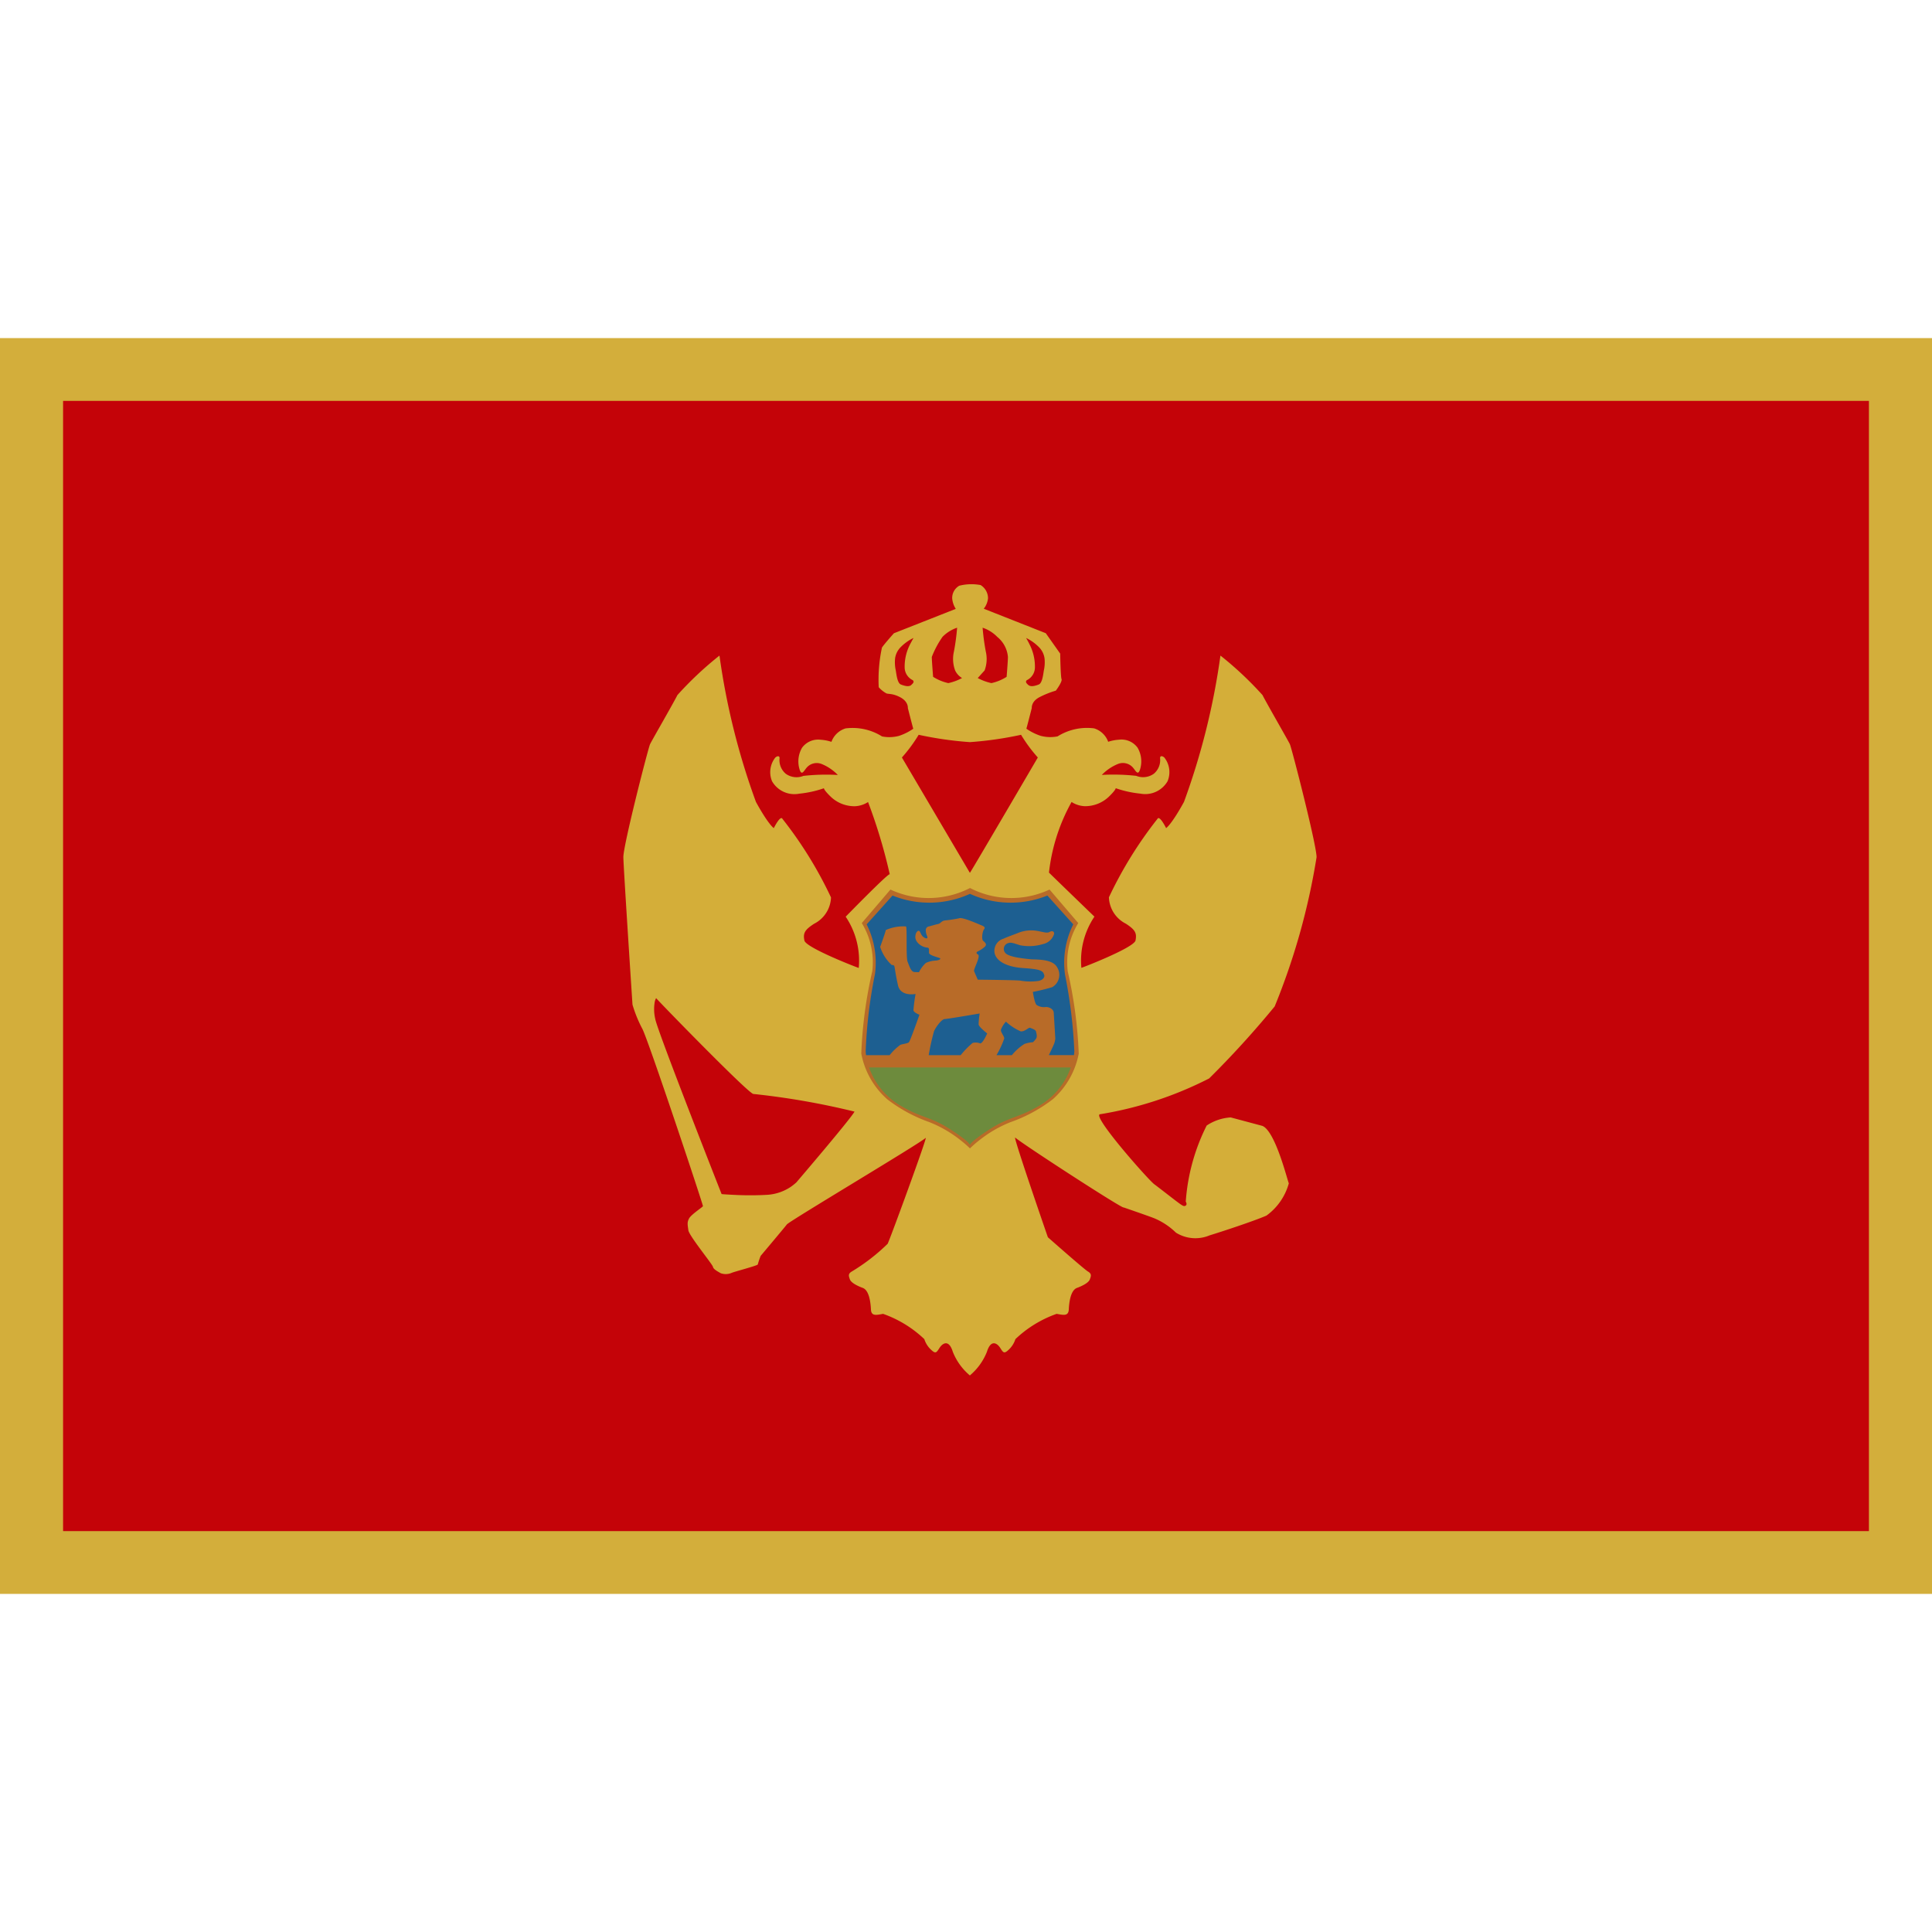 <svg xmlns="http://www.w3.org/2000/svg" viewBox="0 0 40 40"><g id="t11_1p499"><rect y="7" width="40" height="26" fill="#d3ae3b" /><rect x="1.306" y="8.3" width="37.388" height="23.4" fill="#c40308" /><path d="M27.258,17.748c.004-.24-.514-2.26-.553-2.341-.039-.082-.48-.845-.566-1.016a7.086,7.086,0,0,0-.871-.818,14.613,14.613,0,0,1-.755,3.03c-.263.478-.37.542-.37.542s-.136-.278-.18-.19A8.361,8.361,0,0,0,22.959,18.578a.636.636,0,0,0,.351.546c.195.127.229.195.2.346-.029.151-1.107.567-1.121.568a1.627,1.627,0,0,1,.27-1.06s-.931-.899-.941-.912a3.87,3.87,0,0,1,.468-1.462.539.539,0,0,0,.27.087.71.71,0,0,0,.493-.188c.155-.148.151-.184.151-.184a2.225,2.225,0,0,0,.508.112.535.535,0,0,0,.565-.256.488.488,0,0,0-.058-.48c-.025-.036-.097-.065-.097,0a.367.367,0,0,1-.13.325.382.382,0,0,1-.364.043,4.257,4.257,0,0,0-.712-.019.972.972,0,0,1,.334-.227.275.275,0,0,1,.317.083c.054.065.101.17.144.018a.563.563,0,0,0-.054-.437.413.413,0,0,0-.389-.166.866.866,0,0,0-.22.043.452.452,0,0,0-.292-.278,1.147,1.147,0,0,0-.756.166.781.781,0,0,1-.349-.011,1.139,1.139,0,0,1-.297-.148c.02-.068.112-.429.112-.429s-.015-.132.158-.223a1.918,1.918,0,0,1,.34-.136s.139-.185.118-.239c-.02-.054-.028-.528-.028-.528l-.298-.422-1.284-.507a.419.419,0,0,0,.088-.216.322.322,0,0,0-.154-.274,1.036,1.036,0,0,0-.442.014.293.293,0,0,0-.146.26.485.485,0,0,0,.074.219l-1.281.505s-.2.224-.247.296a3.154,3.154,0,0,0-.067.821.579.579,0,0,0,.147.121c.041.03.125-.004.298.087s.158.223.158.223.092.361.112.429a1.14,1.14,0,0,1-.297.148.782.782,0,0,1-.349.011,1.147,1.147,0,0,0-.756-.166.452.452,0,0,0-.292.278.867.867,0,0,0-.22-.043.413.413,0,0,0-.389.166.564.564,0,0,0-.054.437c.043.152.09.047.144-.018a.275.275,0,0,1,.317-.083.972.972,0,0,1,.334.227,4.257,4.257,0,0,0-.712.019.382.382,0,0,1-.364-.043.368.368,0,0,1-.13-.325c0-.065-.072-.036-.097,0a.488.488,0,0,0-.058.48.534.534,0,0,0,.565.256,2.226,2.226,0,0,0,.508-.112s-.004.036.151.184a.71.71,0,0,0,.493.188.539.539,0,0,0,.27-.087A11.015,11.015,0,0,1,18.421,18.1c-.039-.017-.912.879-.912.879a1.631,1.631,0,0,1,.27,1.066v-.005c-.014-.001-1.095-.417-1.125-.568s.005-.219.2-.346a.636.636,0,0,0,.351-.546,8.357,8.357,0,0,0-1.004-1.625c-.044-.088-.18.19-.18.19s-.107-.063-.37-.542a14.599,14.599,0,0,1-.755-3.03,7.092,7.092,0,0,0-.871.818c-.086.172-.527.935-.566,1.016-.039.081-.557,2.101-.553,2.341s.189,3.051.189,3.051a2.676,2.676,0,0,0,.203.5c.117.212,1.264,3.655,1.256,3.674s-.241.17-.287.253c-.045.083-.03.132-.015.246s.502.707.509.757c.008.049.102.098.162.132a.309.309,0,0,0,.226-.008c.049-.023.54-.151.54-.174a1.612,1.612,0,0,1,.06-.178s.487-.579.543-.651,2.742-1.669,2.875-1.792c.024.011-.729,2.069-.789,2.193a4.021,4.021,0,0,1-.744.575c-.083.049-.06.098-.038.162.022.064.135.128.267.177s.162.301.169.447.117.113.252.09a2.391,2.391,0,0,1,.853.523.512.512,0,0,0,.154.233c.083.075.101.041.162-.053s.192-.184.274.083a1.23,1.23,0,0,0,.353.489,1.23,1.23,0,0,0,.353-.489c.083-.267.214-.177.274-.083.06.094.079.128.162.053a.513.513,0,0,0,.154-.233,2.391,2.391,0,0,1,.853-.523c.135.022.244.056.252-.09.007-.147.037-.398.169-.447.132-.049.244-.113.267-.177s.045-.113-.038-.162c-.083-.049-.831-.71-.831-.71s-.71-2.051-.678-2.065c.132.121,2.244,1.493,2.248,1.448,0,0,.553.19.64.227a1.438,1.438,0,0,1,.442.295.76.76,0,0,0,.696.056c.249-.076.912-.294,1.177-.409a1.225,1.225,0,0,0,.464-.67c-.019-.014-.273-1.079-.549-1.188l-.654-.175a1.007,1.007,0,0,0-.498.168,4.142,4.142,0,0,0-.433,1.575c.038.065,0,.092-.033.092-.032,0-.1-.055-.157-.097s-.343-.266-.465-.357c-.123-.092-1.33-1.455-1.112-1.448a7.659,7.659,0,0,0,2.251-.74,19.589,19.589,0,0,0,1.357-1.491A13.983,13.983,0,0,0,27.258,17.748Zm-9.567,5.268c-.083.155-1.203,1.464-1.203,1.464a1.137,1.137,0,0,1-.124.098.988.988,0,0,1-.472.159,6.264,6.264,0,0,1-.64.004c-.28-.013-.312-.019-.312-.019s-1.339-3.401-1.374-3.627a.886.886,0,0,1-.009-.359.288.288,0,0,1,.027-.071c.048.062,1.893,1.959,2.012,1.984a15.642,15.642,0,0,1,2.097.366Zm3.615-9.695c-.04-.077-.062-.113-.062-.113a.967.967,0,0,1,.269.193.41.41,0,0,1,.113.229.783.783,0,0,1-.015.255c-.015.096-.034.259-.105.287s-.162.054-.214.011-.064-.073-.032-.101a.297.297,0,0,0,.167-.268,1.004,1.004,0,0,0-.122-.493Zm-.921.56a.679.679,0,0,0,.025-.391,4.599,4.599,0,0,1-.066-.494.759.759,0,0,1,.304.191.599.599,0,0,1,.22.414c0,.082-.027.412-.027.412a.975.975,0,0,1-.315.13,1.074,1.074,0,0,1-.283-.105Zm-.873-.694a.761.761,0,0,1,.304-.191,4.537,4.537,0,0,1-.066.494.68.68,0,0,0,.025.391.363.363,0,0,0,.143.157,1.075,1.075,0,0,1-.284.105.977.977,0,0,1-.315-.13s-.027-.33-.027-.412A1.922,1.922,0,0,1,19.512,13.188Zm-.646.996c-.051.043-.143.017-.214-.011s-.09-.191-.105-.287a.783.783,0,0,1-.015-.255.409.409,0,0,1,.113-.229.967.967,0,0,1,.269-.193s-.021.036-.062.113a1.002,1.002,0,0,0-.122.493.297.297,0,0,0,.167.268c.032.028.019.058-.033.101Zm1.217,3.884-.004.002-1.406-2.386a3.143,3.143,0,0,0,.347-.47,7.45,7.45,0,0,0,1.061.152,7.434,7.434,0,0,0,1.059-.152,3.137,3.137,0,0,0,.347.47S20.143,17.981,20.083,18.068Z" fill="#d4ae39" /><path d="M22.106,20.106a1.559,1.559,0,0,1,.218-.995l-.594-.694a1.867,1.867,0,0,1-1.647-.032,1.867,1.867,0,0,1-1.647.032l-.594.694a1.558,1.558,0,0,1,.218.995,9.109,9.109,0,0,0-.228,1.708,1.676,1.676,0,0,0,.536.944,3.134,3.134,0,0,0,.877.476,2.529,2.529,0,0,1,.636.368,2.352,2.352,0,0,1,.201.174,2.376,2.376,0,0,1,.201-.174,2.532,2.532,0,0,1,.636-.368A3.131,3.131,0,0,0,21.798,22.758a1.676,1.676,0,0,0,.536-.944,9.119,9.119,0,0,0-.229-1.709Z" fill="#b86b28" /><path d="M22.049,20.169a1.769,1.769,0,0,1,.172-1.031L21.685,18.541a2.032,2.032,0,0,1-1.603-.035,2.032,2.032,0,0,1-1.603.035l-.536.597a1.768,1.768,0,0,1,.172,1.031,9.796,9.796,0,0,0-.192,1.598c.002.026.004.053.008.079h.488a1.187,1.187,0,0,1,.222-.214c.059-.021.15-.026.178-.055s.217-.568.217-.568-.119-.044-.124-.093a3.296,3.296,0,0,1,.044-.337s-.31.062-.364-.179-.065-.358-.072-.384c-.008-.026-.016-.039-.057-.036a.866.866,0,0,1-.24-.376c.018-.049.116-.322.116-.348a.889.889,0,0,1,.419-.075c.028.039-.005.638.034.734s.07.207.142.21.093.003.093.003a.649.649,0,0,1,.142-.192.574.574,0,0,1,.212-.049c.062-.008.088-.026.088-.042s-.232-.06-.235-.117.013-.106-.036-.109a.3.3,0,0,1-.214-.122.171.171,0,0,1-.028-.143c.005-.044.062-.132.098-.049s.06.093.09.111c.031.018.072.023.052-.034a.286.286,0,0,1-.028-.135.077.077,0,0,1,.067-.067c.034-.008.134-.039.186-.049s.059-.052.127-.072a3.063,3.063,0,0,0,.31-.047c.065-.031.414.127.455.143.041.016.098.039.062.083-.036.044-.057.205-.021.239.036.034.09.07.036.124a.62.62,0,0,1-.15.099s-.054.026.008.062c.062.036-.098.306-.08.347s.075.174.075.174.85.008.887.021a1.223,1.223,0,0,0,.372.005c.106-.023.132-.091.116-.127-.016-.036-.013-.091-.199-.117s-.261-.016-.408-.044c-.147-.028-.377-.104-.419-.288a.261.261,0,0,1,.184-.298c.075-.036.238-.093.313-.124a.721.721,0,0,1,.357-.042c.145.021.227.06.284.026s.103-.008.093.044a.307.307,0,0,1-.23.207.976.976,0,0,1-.465.026c-.106-.029-.186-.07-.251-.047a.126.126,0,0,0-.067.2c.07.096.427.124.522.135.096.011.45-.016.551.161a.294.294,0,0,1-.098.417,3.746,3.746,0,0,1-.401.098s.036.244.08.272a.277.277,0,0,0,.181.042c.075-.008.165.044.171.112.005.067.033.542.033.542a.468.468,0,0,1-.023.101c-.018.049-.111.24-.111.24h.52q.006-.04.008-.079a10.337,10.337,0,0,0-.196-1.602Z" fill="#1d5f91" /><path d="M17.993,22.1a1.491,1.491,0,0,0,.632.78c.445.268.637.233,1.057.506s.394.319.399.319-.02-.046.4-.319c.42-.273.612-.238,1.057-.506a1.49,1.49,0,0,0,.632-.78H17.993Z" fill="#6d8b3d" /><circle cx="19.677" cy="19.236" r="0.08" fill="#b86b28" /><path d="M20.261,21.208a1.824,1.824,0,0,1,.022-.225s-.668.115-.724.115-.177.151-.222.255a4.775,4.775,0,0,0-.109.493h.662A1.813,1.813,0,0,1,20.138,21.592a.257.257,0,0,1,.151.009c.055.016.15-.205.15-.205S20.265,21.263,20.261,21.208Z" fill="#1d5f91" /><path d="M21.449,21.355c-.009-.038-.088-.061-.121-.075s-.108.083-.196.073a1.094,1.094,0,0,1-.305-.201.512.512,0,0,0-.104.168c-.005.056.064.123.069.179a1.842,1.842,0,0,1-.161.347H20.95a1.063,1.063,0,0,1,.26-.232.657.657,0,0,1,.175-.036.36.36,0,0,0,.066-.075c.028-.043.007-.109-.002-.147Z" fill="#1d5f91" /></g></svg>